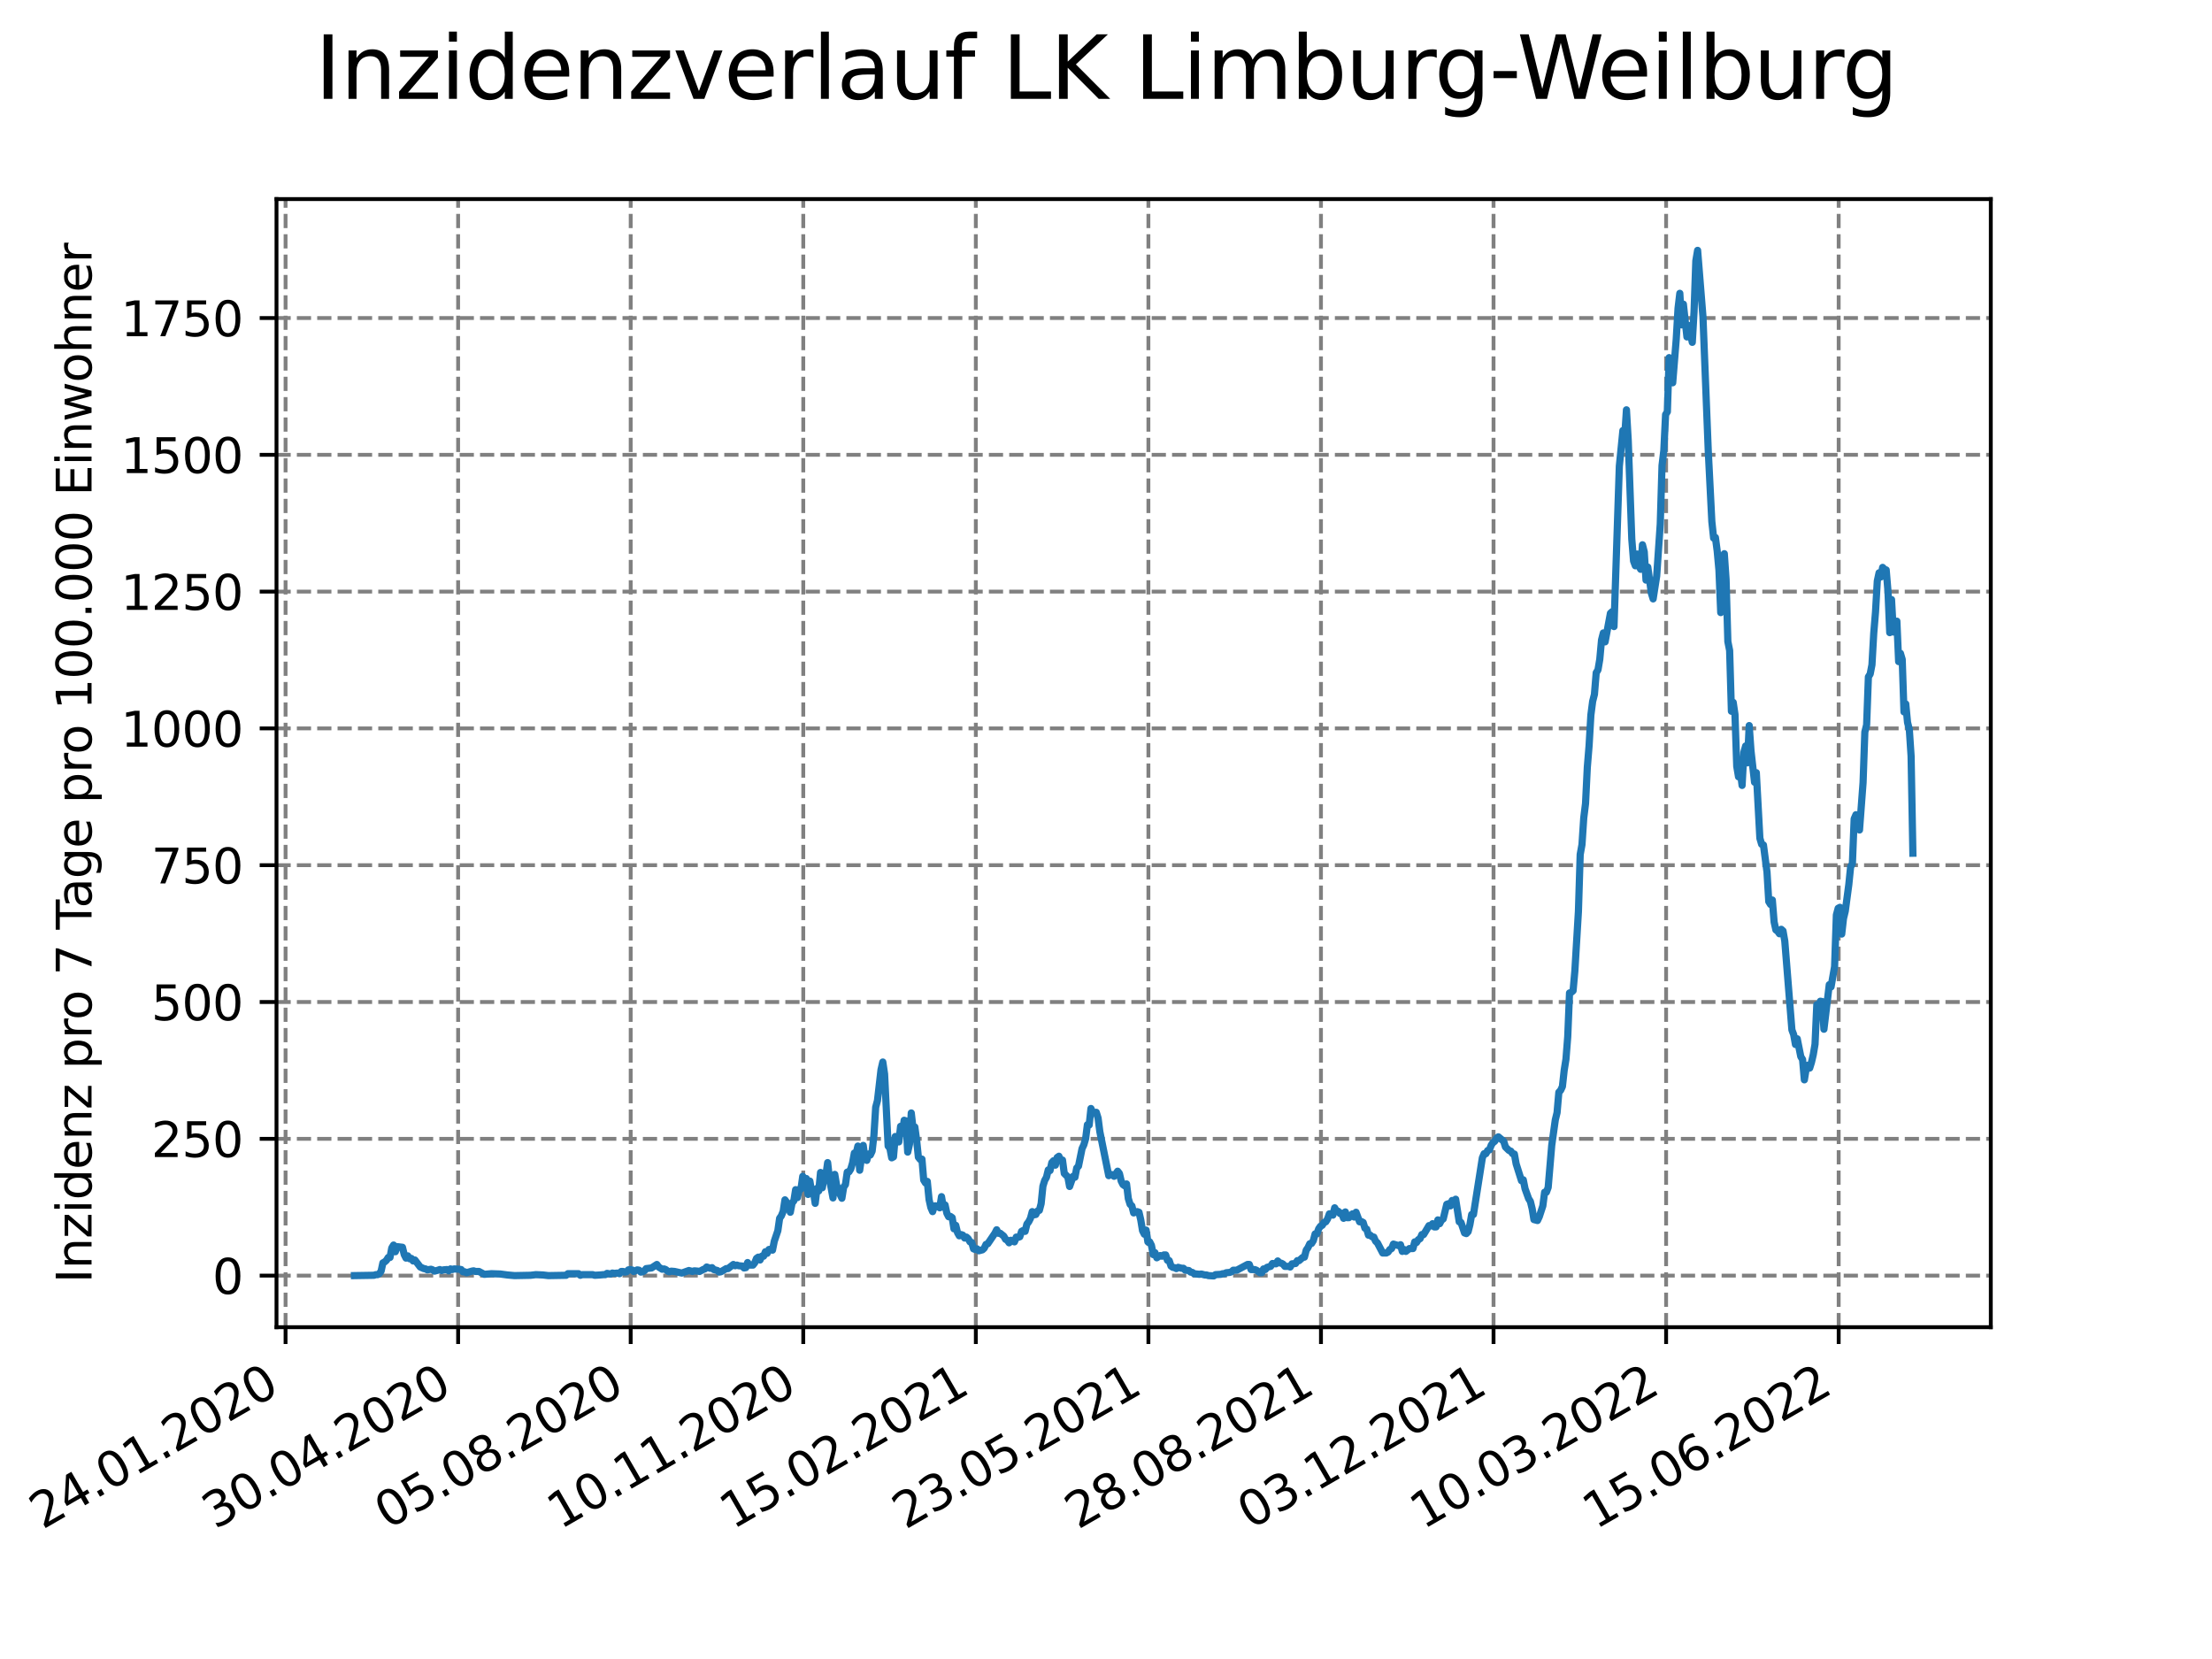 <?xml version="1.0" encoding="utf-8" standalone="no"?>
<!DOCTYPE svg PUBLIC "-//W3C//DTD SVG 1.1//EN"
  "http://www.w3.org/Graphics/SVG/1.1/DTD/svg11.dtd">
<svg xmlns:xlink="http://www.w3.org/1999/xlink" width="460.8pt" height="345.6pt" viewBox="0 0 460.8 345.6" xmlns="http://www.w3.org/2000/svg" version="1.1">
 <defs>
  <style type="text/css">*{stroke-linejoin: round; stroke-linecap: butt}</style>
 </defs>
 <g id="figure_1">
  <g id="patch_1">
   <path d="M 0 345.6 
L 460.8 345.6 
L 460.8 0 
L 0 0 
z
" style="fill: #ffffff"/>
  </g>
  <g id="axes_1">
   <g id="patch_2">
    <path d="M 57.6 276.48 
L 414.72 276.48 
L 414.72 41.472 
L 57.6 41.472 
z
" style="fill: #ffffff"/>
   </g>
   <g id="matplotlib.axis_1">
    <g id="xtick_1">
     <g id="line2d_1">
      <path d="M 59.487 276.48 
L 59.487 41.472 
" clip-path="url(#pd3e1dd0336)" style="fill: none; stroke-dasharray: 2.96,1.28; stroke-dashoffset: 0; stroke: #808080; stroke-width: 0.8"/>
     </g>
     <g id="line2d_2">
      <defs>
       <path id="madd7497036" d="M 0 0 
L 0 3.5 
" style="stroke: #000000; stroke-width: 0.8"/>
      </defs>
      <g>
       <use xlink:href="#madd7497036" x="59.487" y="276.48" style="stroke: #000000; stroke-width: 0.8"/>
      </g>
     </g>
     <g id="text_1">
      <!-- 24.01.2020 -->
      <g transform="translate(8.862 318.689)rotate(-30)scale(0.1 -0.1)">
       <defs>
        <path id="DejaVuSans-32" d="M 1228 531 
L 3431 531 
L 3431 0 
L 469 0 
L 469 531 
Q 828 903 1448 1529 
Q 2069 2156 2228 2338 
Q 2531 2678 2651 2914 
Q 2772 3150 2772 3378 
Q 2772 3750 2511 3984 
Q 2250 4219 1831 4219 
Q 1534 4219 1204 4116 
Q 875 4013 500 3803 
L 500 4441 
Q 881 4594 1212 4672 
Q 1544 4750 1819 4750 
Q 2544 4750 2975 4387 
Q 3406 4025 3406 3419 
Q 3406 3131 3298 2873 
Q 3191 2616 2906 2266 
Q 2828 2175 2409 1742 
Q 1991 1309 1228 531 
z
" transform="scale(0.016)"/>
        <path id="DejaVuSans-34" d="M 2419 4116 
L 825 1625 
L 2419 1625 
L 2419 4116 
z
M 2253 4666 
L 3047 4666 
L 3047 1625 
L 3713 1625 
L 3713 1100 
L 3047 1100 
L 3047 0 
L 2419 0 
L 2419 1100 
L 313 1100 
L 313 1709 
L 2253 4666 
z
" transform="scale(0.016)"/>
        <path id="DejaVuSans-2e" d="M 684 794 
L 1344 794 
L 1344 0 
L 684 0 
L 684 794 
z
" transform="scale(0.016)"/>
        <path id="DejaVuSans-30" d="M 2034 4250 
Q 1547 4250 1301 3770 
Q 1056 3291 1056 2328 
Q 1056 1369 1301 889 
Q 1547 409 2034 409 
Q 2525 409 2770 889 
Q 3016 1369 3016 2328 
Q 3016 3291 2770 3770 
Q 2525 4250 2034 4250 
z
M 2034 4750 
Q 2819 4750 3233 4129 
Q 3647 3509 3647 2328 
Q 3647 1150 3233 529 
Q 2819 -91 2034 -91 
Q 1250 -91 836 529 
Q 422 1150 422 2328 
Q 422 3509 836 4129 
Q 1250 4750 2034 4750 
z
" transform="scale(0.016)"/>
        <path id="DejaVuSans-31" d="M 794 531 
L 1825 531 
L 1825 4091 
L 703 3866 
L 703 4441 
L 1819 4666 
L 2450 4666 
L 2450 531 
L 3481 531 
L 3481 0 
L 794 0 
L 794 531 
z
" transform="scale(0.016)"/>
       </defs>
       <use xlink:href="#DejaVuSans-32"/>
       <use xlink:href="#DejaVuSans-34" x="63.623"/>
       <use xlink:href="#DejaVuSans-2e" x="127.246"/>
       <use xlink:href="#DejaVuSans-30" x="159.033"/>
       <use xlink:href="#DejaVuSans-31" x="222.656"/>
       <use xlink:href="#DejaVuSans-2e" x="286.279"/>
       <use xlink:href="#DejaVuSans-32" x="318.066"/>
       <use xlink:href="#DejaVuSans-30" x="381.689"/>
       <use xlink:href="#DejaVuSans-32" x="445.312"/>
       <use xlink:href="#DejaVuSans-30" x="508.936"/>
      </g>
     </g>
    </g>
    <g id="xtick_2">
     <g id="line2d_3">
      <path d="M 95.436 276.48 
L 95.436 41.472 
" clip-path="url(#pd3e1dd0336)" style="fill: none; stroke-dasharray: 2.96,1.28; stroke-dashoffset: 0; stroke: #808080; stroke-width: 0.8"/>
     </g>
     <g id="line2d_4">
      <g>
       <use xlink:href="#madd7497036" x="95.436" y="276.48" style="stroke: #000000; stroke-width: 0.8"/>
      </g>
     </g>
     <g id="text_2">
      <!-- 30.04.2020 -->
      <g transform="translate(44.811 318.689)rotate(-30)scale(0.1 -0.1)">
       <defs>
        <path id="DejaVuSans-33" d="M 2597 2516 
Q 3050 2419 3304 2112 
Q 3559 1806 3559 1356 
Q 3559 666 3084 287 
Q 2609 -91 1734 -91 
Q 1441 -91 1130 -33 
Q 819 25 488 141 
L 488 750 
Q 750 597 1062 519 
Q 1375 441 1716 441 
Q 2309 441 2620 675 
Q 2931 909 2931 1356 
Q 2931 1769 2642 2001 
Q 2353 2234 1838 2234 
L 1294 2234 
L 1294 2753 
L 1863 2753 
Q 2328 2753 2575 2939 
Q 2822 3125 2822 3475 
Q 2822 3834 2567 4026 
Q 2313 4219 1838 4219 
Q 1578 4219 1281 4162 
Q 984 4106 628 3988 
L 628 4550 
Q 988 4650 1302 4700 
Q 1616 4750 1894 4750 
Q 2613 4750 3031 4423 
Q 3450 4097 3450 3541 
Q 3450 3153 3228 2886 
Q 3006 2619 2597 2516 
z
" transform="scale(0.016)"/>
       </defs>
       <use xlink:href="#DejaVuSans-33"/>
       <use xlink:href="#DejaVuSans-30" x="63.623"/>
       <use xlink:href="#DejaVuSans-2e" x="127.246"/>
       <use xlink:href="#DejaVuSans-30" x="159.033"/>
       <use xlink:href="#DejaVuSans-34" x="222.656"/>
       <use xlink:href="#DejaVuSans-2e" x="286.279"/>
       <use xlink:href="#DejaVuSans-32" x="318.066"/>
       <use xlink:href="#DejaVuSans-30" x="381.689"/>
       <use xlink:href="#DejaVuSans-32" x="445.312"/>
       <use xlink:href="#DejaVuSans-30" x="508.936"/>
      </g>
     </g>
    </g>
    <g id="xtick_3">
     <g id="line2d_5">
      <path d="M 131.385 276.48 
L 131.385 41.472 
" clip-path="url(#pd3e1dd0336)" style="fill: none; stroke-dasharray: 2.96,1.28; stroke-dashoffset: 0; stroke: #808080; stroke-width: 0.8"/>
     </g>
     <g id="line2d_6">
      <g>
       <use xlink:href="#madd7497036" x="131.385" y="276.48" style="stroke: #000000; stroke-width: 0.8"/>
      </g>
     </g>
     <g id="text_3">
      <!-- 05.08.2020 -->
      <g transform="translate(80.76 318.689)rotate(-30)scale(0.1 -0.1)">
       <defs>
        <path id="DejaVuSans-35" d="M 691 4666 
L 3169 4666 
L 3169 4134 
L 1269 4134 
L 1269 2991 
Q 1406 3038 1543 3061 
Q 1681 3084 1819 3084 
Q 2600 3084 3056 2656 
Q 3513 2228 3513 1497 
Q 3513 744 3044 326 
Q 2575 -91 1722 -91 
Q 1428 -91 1123 -41 
Q 819 9 494 109 
L 494 744 
Q 775 591 1075 516 
Q 1375 441 1709 441 
Q 2250 441 2565 725 
Q 2881 1009 2881 1497 
Q 2881 1984 2565 2268 
Q 2250 2553 1709 2553 
Q 1456 2553 1204 2497 
Q 953 2441 691 2322 
L 691 4666 
z
" transform="scale(0.016)"/>
        <path id="DejaVuSans-38" d="M 2034 2216 
Q 1584 2216 1326 1975 
Q 1069 1734 1069 1313 
Q 1069 891 1326 650 
Q 1584 409 2034 409 
Q 2484 409 2743 651 
Q 3003 894 3003 1313 
Q 3003 1734 2745 1975 
Q 2488 2216 2034 2216 
z
M 1403 2484 
Q 997 2584 770 2862 
Q 544 3141 544 3541 
Q 544 4100 942 4425 
Q 1341 4750 2034 4750 
Q 2731 4750 3128 4425 
Q 3525 4100 3525 3541 
Q 3525 3141 3298 2862 
Q 3072 2584 2669 2484 
Q 3125 2378 3379 2068 
Q 3634 1759 3634 1313 
Q 3634 634 3220 271 
Q 2806 -91 2034 -91 
Q 1263 -91 848 271 
Q 434 634 434 1313 
Q 434 1759 690 2068 
Q 947 2378 1403 2484 
z
M 1172 3481 
Q 1172 3119 1398 2916 
Q 1625 2713 2034 2713 
Q 2441 2713 2670 2916 
Q 2900 3119 2900 3481 
Q 2900 3844 2670 4047 
Q 2441 4250 2034 4250 
Q 1625 4250 1398 4047 
Q 1172 3844 1172 3481 
z
" transform="scale(0.016)"/>
       </defs>
       <use xlink:href="#DejaVuSans-30"/>
       <use xlink:href="#DejaVuSans-35" x="63.623"/>
       <use xlink:href="#DejaVuSans-2e" x="127.246"/>
       <use xlink:href="#DejaVuSans-30" x="159.033"/>
       <use xlink:href="#DejaVuSans-38" x="222.656"/>
       <use xlink:href="#DejaVuSans-2e" x="286.279"/>
       <use xlink:href="#DejaVuSans-32" x="318.066"/>
       <use xlink:href="#DejaVuSans-30" x="381.689"/>
       <use xlink:href="#DejaVuSans-32" x="445.312"/>
       <use xlink:href="#DejaVuSans-30" x="508.936"/>
      </g>
     </g>
    </g>
    <g id="xtick_4">
     <g id="line2d_7">
      <path d="M 167.335 276.48 
L 167.335 41.472 
" clip-path="url(#pd3e1dd0336)" style="fill: none; stroke-dasharray: 2.96,1.28; stroke-dashoffset: 0; stroke: #808080; stroke-width: 0.8"/>
     </g>
     <g id="line2d_8">
      <g>
       <use xlink:href="#madd7497036" x="167.335" y="276.48" style="stroke: #000000; stroke-width: 0.8"/>
      </g>
     </g>
     <g id="text_4">
      <!-- 10.11.2020 -->
      <g transform="translate(116.709 318.689)rotate(-30)scale(0.1 -0.1)">
       <use xlink:href="#DejaVuSans-31"/>
       <use xlink:href="#DejaVuSans-30" x="63.623"/>
       <use xlink:href="#DejaVuSans-2e" x="127.246"/>
       <use xlink:href="#DejaVuSans-31" x="159.033"/>
       <use xlink:href="#DejaVuSans-31" x="222.656"/>
       <use xlink:href="#DejaVuSans-2e" x="286.279"/>
       <use xlink:href="#DejaVuSans-32" x="318.066"/>
       <use xlink:href="#DejaVuSans-30" x="381.689"/>
       <use xlink:href="#DejaVuSans-32" x="445.312"/>
       <use xlink:href="#DejaVuSans-30" x="508.936"/>
      </g>
     </g>
    </g>
    <g id="xtick_5">
     <g id="line2d_9">
      <path d="M 203.284 276.48 
L 203.284 41.472 
" clip-path="url(#pd3e1dd0336)" style="fill: none; stroke-dasharray: 2.96,1.28; stroke-dashoffset: 0; stroke: #808080; stroke-width: 0.8"/>
     </g>
     <g id="line2d_10">
      <g>
       <use xlink:href="#madd7497036" x="203.284" y="276.48" style="stroke: #000000; stroke-width: 0.8"/>
      </g>
     </g>
     <g id="text_5">
      <!-- 15.02.2021 -->
      <g transform="translate(152.659 318.689)rotate(-30)scale(0.1 -0.1)">
       <use xlink:href="#DejaVuSans-31"/>
       <use xlink:href="#DejaVuSans-35" x="63.623"/>
       <use xlink:href="#DejaVuSans-2e" x="127.246"/>
       <use xlink:href="#DejaVuSans-30" x="159.033"/>
       <use xlink:href="#DejaVuSans-32" x="222.656"/>
       <use xlink:href="#DejaVuSans-2e" x="286.279"/>
       <use xlink:href="#DejaVuSans-32" x="318.066"/>
       <use xlink:href="#DejaVuSans-30" x="381.689"/>
       <use xlink:href="#DejaVuSans-32" x="445.312"/>
       <use xlink:href="#DejaVuSans-31" x="508.936"/>
      </g>
     </g>
    </g>
    <g id="xtick_6">
     <g id="line2d_11">
      <path d="M 239.233 276.48 
L 239.233 41.472 
" clip-path="url(#pd3e1dd0336)" style="fill: none; stroke-dasharray: 2.96,1.28; stroke-dashoffset: 0; stroke: #808080; stroke-width: 0.8"/>
     </g>
     <g id="line2d_12">
      <g>
       <use xlink:href="#madd7497036" x="239.233" y="276.48" style="stroke: #000000; stroke-width: 0.8"/>
      </g>
     </g>
     <g id="text_6">
      <!-- 23.05.2021 -->
      <g transform="translate(188.608 318.689)rotate(-30)scale(0.1 -0.1)">
       <use xlink:href="#DejaVuSans-32"/>
       <use xlink:href="#DejaVuSans-33" x="63.623"/>
       <use xlink:href="#DejaVuSans-2e" x="127.246"/>
       <use xlink:href="#DejaVuSans-30" x="159.033"/>
       <use xlink:href="#DejaVuSans-35" x="222.656"/>
       <use xlink:href="#DejaVuSans-2e" x="286.279"/>
       <use xlink:href="#DejaVuSans-32" x="318.066"/>
       <use xlink:href="#DejaVuSans-30" x="381.689"/>
       <use xlink:href="#DejaVuSans-32" x="445.312"/>
       <use xlink:href="#DejaVuSans-31" x="508.936"/>
      </g>
     </g>
    </g>
    <g id="xtick_7">
     <g id="line2d_13">
      <path d="M 275.182 276.48 
L 275.182 41.472 
" clip-path="url(#pd3e1dd0336)" style="fill: none; stroke-dasharray: 2.96,1.28; stroke-dashoffset: 0; stroke: #808080; stroke-width: 0.8"/>
     </g>
     <g id="line2d_14">
      <g>
       <use xlink:href="#madd7497036" x="275.182" y="276.48" style="stroke: #000000; stroke-width: 0.8"/>
      </g>
     </g>
     <g id="text_7">
      <!-- 28.08.2021 -->
      <g transform="translate(224.557 318.689)rotate(-30)scale(0.1 -0.1)">
       <use xlink:href="#DejaVuSans-32"/>
       <use xlink:href="#DejaVuSans-38" x="63.623"/>
       <use xlink:href="#DejaVuSans-2e" x="127.246"/>
       <use xlink:href="#DejaVuSans-30" x="159.033"/>
       <use xlink:href="#DejaVuSans-38" x="222.656"/>
       <use xlink:href="#DejaVuSans-2e" x="286.279"/>
       <use xlink:href="#DejaVuSans-32" x="318.066"/>
       <use xlink:href="#DejaVuSans-30" x="381.689"/>
       <use xlink:href="#DejaVuSans-32" x="445.312"/>
       <use xlink:href="#DejaVuSans-31" x="508.936"/>
      </g>
     </g>
    </g>
    <g id="xtick_8">
     <g id="line2d_15">
      <path d="M 311.131 276.48 
L 311.131 41.472 
" clip-path="url(#pd3e1dd0336)" style="fill: none; stroke-dasharray: 2.96,1.28; stroke-dashoffset: 0; stroke: #808080; stroke-width: 0.8"/>
     </g>
     <g id="line2d_16">
      <g>
       <use xlink:href="#madd7497036" x="311.131" y="276.48" style="stroke: #000000; stroke-width: 0.8"/>
      </g>
     </g>
     <g id="text_8">
      <!-- 03.12.2021 -->
      <g transform="translate(260.506 318.689)rotate(-30)scale(0.1 -0.1)">
       <use xlink:href="#DejaVuSans-30"/>
       <use xlink:href="#DejaVuSans-33" x="63.623"/>
       <use xlink:href="#DejaVuSans-2e" x="127.246"/>
       <use xlink:href="#DejaVuSans-31" x="159.033"/>
       <use xlink:href="#DejaVuSans-32" x="222.656"/>
       <use xlink:href="#DejaVuSans-2e" x="286.279"/>
       <use xlink:href="#DejaVuSans-32" x="318.066"/>
       <use xlink:href="#DejaVuSans-30" x="381.689"/>
       <use xlink:href="#DejaVuSans-32" x="445.312"/>
       <use xlink:href="#DejaVuSans-31" x="508.936"/>
      </g>
     </g>
    </g>
    <g id="xtick_9">
     <g id="line2d_17">
      <path d="M 347.081 276.48 
L 347.081 41.472 
" clip-path="url(#pd3e1dd0336)" style="fill: none; stroke-dasharray: 2.96,1.28; stroke-dashoffset: 0; stroke: #808080; stroke-width: 0.8"/>
     </g>
     <g id="line2d_18">
      <g>
       <use xlink:href="#madd7497036" x="347.081" y="276.48" style="stroke: #000000; stroke-width: 0.8"/>
      </g>
     </g>
     <g id="text_9">
      <!-- 10.03.2022 -->
      <g transform="translate(296.455 318.689)rotate(-30)scale(0.1 -0.1)">
       <use xlink:href="#DejaVuSans-31"/>
       <use xlink:href="#DejaVuSans-30" x="63.623"/>
       <use xlink:href="#DejaVuSans-2e" x="127.246"/>
       <use xlink:href="#DejaVuSans-30" x="159.033"/>
       <use xlink:href="#DejaVuSans-33" x="222.656"/>
       <use xlink:href="#DejaVuSans-2e" x="286.279"/>
       <use xlink:href="#DejaVuSans-32" x="318.066"/>
       <use xlink:href="#DejaVuSans-30" x="381.689"/>
       <use xlink:href="#DejaVuSans-32" x="445.312"/>
       <use xlink:href="#DejaVuSans-32" x="508.936"/>
      </g>
     </g>
    </g>
    <g id="xtick_10">
     <g id="line2d_19">
      <path d="M 383.03 276.48 
L 383.03 41.472 
" clip-path="url(#pd3e1dd0336)" style="fill: none; stroke-dasharray: 2.96,1.28; stroke-dashoffset: 0; stroke: #808080; stroke-width: 0.8"/>
     </g>
     <g id="line2d_20">
      <g>
       <use xlink:href="#madd7497036" x="383.03" y="276.48" style="stroke: #000000; stroke-width: 0.8"/>
      </g>
     </g>
     <g id="text_10">
      <!-- 15.06.2022 -->
      <g transform="translate(332.405 318.689)rotate(-30)scale(0.1 -0.1)">
       <defs>
        <path id="DejaVuSans-36" d="M 2113 2584 
Q 1688 2584 1439 2293 
Q 1191 2003 1191 1497 
Q 1191 994 1439 701 
Q 1688 409 2113 409 
Q 2538 409 2786 701 
Q 3034 994 3034 1497 
Q 3034 2003 2786 2293 
Q 2538 2584 2113 2584 
z
M 3366 4563 
L 3366 3988 
Q 3128 4100 2886 4159 
Q 2644 4219 2406 4219 
Q 1781 4219 1451 3797 
Q 1122 3375 1075 2522 
Q 1259 2794 1537 2939 
Q 1816 3084 2150 3084 
Q 2853 3084 3261 2657 
Q 3669 2231 3669 1497 
Q 3669 778 3244 343 
Q 2819 -91 2113 -91 
Q 1303 -91 875 529 
Q 447 1150 447 2328 
Q 447 3434 972 4092 
Q 1497 4750 2381 4750 
Q 2619 4750 2861 4703 
Q 3103 4656 3366 4563 
z
" transform="scale(0.016)"/>
       </defs>
       <use xlink:href="#DejaVuSans-31"/>
       <use xlink:href="#DejaVuSans-35" x="63.623"/>
       <use xlink:href="#DejaVuSans-2e" x="127.246"/>
       <use xlink:href="#DejaVuSans-30" x="159.033"/>
       <use xlink:href="#DejaVuSans-36" x="222.656"/>
       <use xlink:href="#DejaVuSans-2e" x="286.279"/>
       <use xlink:href="#DejaVuSans-32" x="318.066"/>
       <use xlink:href="#DejaVuSans-30" x="381.689"/>
       <use xlink:href="#DejaVuSans-32" x="445.312"/>
       <use xlink:href="#DejaVuSans-32" x="508.936"/>
      </g>
     </g>
    </g>
   </g>
   <g id="matplotlib.axis_2">
    <g id="ytick_1">
     <g id="line2d_21">
      <path d="M 57.6 265.732 
L 414.72 265.732 
" clip-path="url(#pd3e1dd0336)" style="fill: none; stroke-dasharray: 2.96,1.28; stroke-dashoffset: 0; stroke: #808080; stroke-width: 0.8"/>
     </g>
     <g id="line2d_22">
      <defs>
       <path id="mca08afd556" d="M 0 0 
L -3.5 0 
" style="stroke: #000000; stroke-width: 0.8"/>
      </defs>
      <g>
       <use xlink:href="#mca08afd556" x="57.6" y="265.732" style="stroke: #000000; stroke-width: 0.8"/>
      </g>
     </g>
     <g id="text_11">
      <!-- 0 -->
      <g transform="translate(44.237 269.531)scale(0.1 -0.1)">
       <use xlink:href="#DejaVuSans-30"/>
      </g>
     </g>
    </g>
    <g id="ytick_2">
     <g id="line2d_23">
      <path d="M 57.6 237.234 
L 414.72 237.234 
" clip-path="url(#pd3e1dd0336)" style="fill: none; stroke-dasharray: 2.96,1.28; stroke-dashoffset: 0; stroke: #808080; stroke-width: 0.8"/>
     </g>
     <g id="line2d_24">
      <g>
       <use xlink:href="#mca08afd556" x="57.6" y="237.234" style="stroke: #000000; stroke-width: 0.8"/>
      </g>
     </g>
     <g id="text_12">
      <!-- 250 -->
      <g transform="translate(31.512 241.033)scale(0.1 -0.1)">
       <use xlink:href="#DejaVuSans-32"/>
       <use xlink:href="#DejaVuSans-35" x="63.623"/>
       <use xlink:href="#DejaVuSans-30" x="127.246"/>
      </g>
     </g>
    </g>
    <g id="ytick_3">
     <g id="line2d_25">
      <path d="M 57.6 208.736 
L 414.72 208.736 
" clip-path="url(#pd3e1dd0336)" style="fill: none; stroke-dasharray: 2.96,1.28; stroke-dashoffset: 0; stroke: #808080; stroke-width: 0.8"/>
     </g>
     <g id="line2d_26">
      <g>
       <use xlink:href="#mca08afd556" x="57.6" y="208.736" style="stroke: #000000; stroke-width: 0.8"/>
      </g>
     </g>
     <g id="text_13">
      <!-- 500 -->
      <g transform="translate(31.512 212.535)scale(0.1 -0.1)">
       <use xlink:href="#DejaVuSans-35"/>
       <use xlink:href="#DejaVuSans-30" x="63.623"/>
       <use xlink:href="#DejaVuSans-30" x="127.246"/>
      </g>
     </g>
    </g>
    <g id="ytick_4">
     <g id="line2d_27">
      <path d="M 57.6 180.238 
L 414.72 180.238 
" clip-path="url(#pd3e1dd0336)" style="fill: none; stroke-dasharray: 2.96,1.28; stroke-dashoffset: 0; stroke: #808080; stroke-width: 0.8"/>
     </g>
     <g id="line2d_28">
      <g>
       <use xlink:href="#mca08afd556" x="57.6" y="180.238" style="stroke: #000000; stroke-width: 0.8"/>
      </g>
     </g>
     <g id="text_14">
      <!-- 750 -->
      <g transform="translate(31.512 184.037)scale(0.1 -0.1)">
       <defs>
        <path id="DejaVuSans-37" d="M 525 4666 
L 3525 4666 
L 3525 4397 
L 1831 0 
L 1172 0 
L 2766 4134 
L 525 4134 
L 525 4666 
z
" transform="scale(0.016)"/>
       </defs>
       <use xlink:href="#DejaVuSans-37"/>
       <use xlink:href="#DejaVuSans-35" x="63.623"/>
       <use xlink:href="#DejaVuSans-30" x="127.246"/>
      </g>
     </g>
    </g>
    <g id="ytick_5">
     <g id="line2d_29">
      <path d="M 57.6 151.74 
L 414.72 151.74 
" clip-path="url(#pd3e1dd0336)" style="fill: none; stroke-dasharray: 2.96,1.28; stroke-dashoffset: 0; stroke: #808080; stroke-width: 0.8"/>
     </g>
     <g id="line2d_30">
      <g>
       <use xlink:href="#mca08afd556" x="57.6" y="151.74" style="stroke: #000000; stroke-width: 0.8"/>
      </g>
     </g>
     <g id="text_15">
      <!-- 1000 -->
      <g transform="translate(25.15 155.54)scale(0.1 -0.1)">
       <use xlink:href="#DejaVuSans-31"/>
       <use xlink:href="#DejaVuSans-30" x="63.623"/>
       <use xlink:href="#DejaVuSans-30" x="127.246"/>
       <use xlink:href="#DejaVuSans-30" x="190.869"/>
      </g>
     </g>
    </g>
    <g id="ytick_6">
     <g id="line2d_31">
      <path d="M 57.6 123.243 
L 414.72 123.243 
" clip-path="url(#pd3e1dd0336)" style="fill: none; stroke-dasharray: 2.96,1.28; stroke-dashoffset: 0; stroke: #808080; stroke-width: 0.8"/>
     </g>
     <g id="line2d_32">
      <g>
       <use xlink:href="#mca08afd556" x="57.6" y="123.243" style="stroke: #000000; stroke-width: 0.8"/>
      </g>
     </g>
     <g id="text_16">
      <!-- 1250 -->
      <g transform="translate(25.15 127.042)scale(0.1 -0.1)">
       <use xlink:href="#DejaVuSans-31"/>
       <use xlink:href="#DejaVuSans-32" x="63.623"/>
       <use xlink:href="#DejaVuSans-35" x="127.246"/>
       <use xlink:href="#DejaVuSans-30" x="190.869"/>
      </g>
     </g>
    </g>
    <g id="ytick_7">
     <g id="line2d_33">
      <path d="M 57.6 94.745 
L 414.72 94.745 
" clip-path="url(#pd3e1dd0336)" style="fill: none; stroke-dasharray: 2.96,1.28; stroke-dashoffset: 0; stroke: #808080; stroke-width: 0.8"/>
     </g>
     <g id="line2d_34">
      <g>
       <use xlink:href="#mca08afd556" x="57.6" y="94.745" style="stroke: #000000; stroke-width: 0.8"/>
      </g>
     </g>
     <g id="text_17">
      <!-- 1500 -->
      <g transform="translate(25.15 98.544)scale(0.1 -0.1)">
       <use xlink:href="#DejaVuSans-31"/>
       <use xlink:href="#DejaVuSans-35" x="63.623"/>
       <use xlink:href="#DejaVuSans-30" x="127.246"/>
       <use xlink:href="#DejaVuSans-30" x="190.869"/>
      </g>
     </g>
    </g>
    <g id="ytick_8">
     <g id="line2d_35">
      <path d="M 57.6 66.247 
L 414.72 66.247 
" clip-path="url(#pd3e1dd0336)" style="fill: none; stroke-dasharray: 2.96,1.28; stroke-dashoffset: 0; stroke: #808080; stroke-width: 0.8"/>
     </g>
     <g id="line2d_36">
      <g>
       <use xlink:href="#mca08afd556" x="57.6" y="66.247" style="stroke: #000000; stroke-width: 0.8"/>
      </g>
     </g>
     <g id="text_18">
      <!-- 1750 -->
      <g transform="translate(25.15 70.046)scale(0.1 -0.1)">
       <use xlink:href="#DejaVuSans-31"/>
       <use xlink:href="#DejaVuSans-37" x="63.623"/>
       <use xlink:href="#DejaVuSans-35" x="127.246"/>
       <use xlink:href="#DejaVuSans-30" x="190.869"/>
      </g>
     </g>
    </g>
    <g id="text_19">
     <!-- Inzidenz pro 7 Tage pro 100.000 Einwohner -->
     <g transform="translate(19.07 267.301)rotate(-90)scale(0.1 -0.1)">
      <defs>
       <path id="DejaVuSans-49" d="M 628 4666 
L 1259 4666 
L 1259 0 
L 628 0 
L 628 4666 
z
" transform="scale(0.016)"/>
       <path id="DejaVuSans-6e" d="M 3513 2113 
L 3513 0 
L 2938 0 
L 2938 2094 
Q 2938 2591 2744 2837 
Q 2550 3084 2163 3084 
Q 1697 3084 1428 2787 
Q 1159 2491 1159 1978 
L 1159 0 
L 581 0 
L 581 3500 
L 1159 3500 
L 1159 2956 
Q 1366 3272 1645 3428 
Q 1925 3584 2291 3584 
Q 2894 3584 3203 3211 
Q 3513 2838 3513 2113 
z
" transform="scale(0.016)"/>
       <path id="DejaVuSans-7a" d="M 353 3500 
L 3084 3500 
L 3084 2975 
L 922 459 
L 3084 459 
L 3084 0 
L 275 0 
L 275 525 
L 2438 3041 
L 353 3041 
L 353 3500 
z
" transform="scale(0.016)"/>
       <path id="DejaVuSans-69" d="M 603 3500 
L 1178 3500 
L 1178 0 
L 603 0 
L 603 3500 
z
M 603 4863 
L 1178 4863 
L 1178 4134 
L 603 4134 
L 603 4863 
z
" transform="scale(0.016)"/>
       <path id="DejaVuSans-64" d="M 2906 2969 
L 2906 4863 
L 3481 4863 
L 3481 0 
L 2906 0 
L 2906 525 
Q 2725 213 2448 61 
Q 2172 -91 1784 -91 
Q 1150 -91 751 415 
Q 353 922 353 1747 
Q 353 2572 751 3078 
Q 1150 3584 1784 3584 
Q 2172 3584 2448 3432 
Q 2725 3281 2906 2969 
z
M 947 1747 
Q 947 1113 1208 752 
Q 1469 391 1925 391 
Q 2381 391 2643 752 
Q 2906 1113 2906 1747 
Q 2906 2381 2643 2742 
Q 2381 3103 1925 3103 
Q 1469 3103 1208 2742 
Q 947 2381 947 1747 
z
" transform="scale(0.016)"/>
       <path id="DejaVuSans-65" d="M 3597 1894 
L 3597 1613 
L 953 1613 
Q 991 1019 1311 708 
Q 1631 397 2203 397 
Q 2534 397 2845 478 
Q 3156 559 3463 722 
L 3463 178 
Q 3153 47 2828 -22 
Q 2503 -91 2169 -91 
Q 1331 -91 842 396 
Q 353 884 353 1716 
Q 353 2575 817 3079 
Q 1281 3584 2069 3584 
Q 2775 3584 3186 3129 
Q 3597 2675 3597 1894 
z
M 3022 2063 
Q 3016 2534 2758 2815 
Q 2500 3097 2075 3097 
Q 1594 3097 1305 2825 
Q 1016 2553 972 2059 
L 3022 2063 
z
" transform="scale(0.016)"/>
       <path id="DejaVuSans-20" transform="scale(0.016)"/>
       <path id="DejaVuSans-70" d="M 1159 525 
L 1159 -1331 
L 581 -1331 
L 581 3500 
L 1159 3500 
L 1159 2969 
Q 1341 3281 1617 3432 
Q 1894 3584 2278 3584 
Q 2916 3584 3314 3078 
Q 3713 2572 3713 1747 
Q 3713 922 3314 415 
Q 2916 -91 2278 -91 
Q 1894 -91 1617 61 
Q 1341 213 1159 525 
z
M 3116 1747 
Q 3116 2381 2855 2742 
Q 2594 3103 2138 3103 
Q 1681 3103 1420 2742 
Q 1159 2381 1159 1747 
Q 1159 1113 1420 752 
Q 1681 391 2138 391 
Q 2594 391 2855 752 
Q 3116 1113 3116 1747 
z
" transform="scale(0.016)"/>
       <path id="DejaVuSans-72" d="M 2631 2963 
Q 2534 3019 2420 3045 
Q 2306 3072 2169 3072 
Q 1681 3072 1420 2755 
Q 1159 2438 1159 1844 
L 1159 0 
L 581 0 
L 581 3500 
L 1159 3500 
L 1159 2956 
Q 1341 3275 1631 3429 
Q 1922 3584 2338 3584 
Q 2397 3584 2469 3576 
Q 2541 3569 2628 3553 
L 2631 2963 
z
" transform="scale(0.016)"/>
       <path id="DejaVuSans-6f" d="M 1959 3097 
Q 1497 3097 1228 2736 
Q 959 2375 959 1747 
Q 959 1119 1226 758 
Q 1494 397 1959 397 
Q 2419 397 2687 759 
Q 2956 1122 2956 1747 
Q 2956 2369 2687 2733 
Q 2419 3097 1959 3097 
z
M 1959 3584 
Q 2709 3584 3137 3096 
Q 3566 2609 3566 1747 
Q 3566 888 3137 398 
Q 2709 -91 1959 -91 
Q 1206 -91 779 398 
Q 353 888 353 1747 
Q 353 2609 779 3096 
Q 1206 3584 1959 3584 
z
" transform="scale(0.016)"/>
       <path id="DejaVuSans-54" d="M -19 4666 
L 3928 4666 
L 3928 4134 
L 2272 4134 
L 2272 0 
L 1638 0 
L 1638 4134 
L -19 4134 
L -19 4666 
z
" transform="scale(0.016)"/>
       <path id="DejaVuSans-61" d="M 2194 1759 
Q 1497 1759 1228 1600 
Q 959 1441 959 1056 
Q 959 750 1161 570 
Q 1363 391 1709 391 
Q 2188 391 2477 730 
Q 2766 1069 2766 1631 
L 2766 1759 
L 2194 1759 
z
M 3341 1997 
L 3341 0 
L 2766 0 
L 2766 531 
Q 2569 213 2275 61 
Q 1981 -91 1556 -91 
Q 1019 -91 701 211 
Q 384 513 384 1019 
Q 384 1609 779 1909 
Q 1175 2209 1959 2209 
L 2766 2209 
L 2766 2266 
Q 2766 2663 2505 2880 
Q 2244 3097 1772 3097 
Q 1472 3097 1187 3025 
Q 903 2953 641 2809 
L 641 3341 
Q 956 3463 1253 3523 
Q 1550 3584 1831 3584 
Q 2591 3584 2966 3190 
Q 3341 2797 3341 1997 
z
" transform="scale(0.016)"/>
       <path id="DejaVuSans-67" d="M 2906 1791 
Q 2906 2416 2648 2759 
Q 2391 3103 1925 3103 
Q 1463 3103 1205 2759 
Q 947 2416 947 1791 
Q 947 1169 1205 825 
Q 1463 481 1925 481 
Q 2391 481 2648 825 
Q 2906 1169 2906 1791 
z
M 3481 434 
Q 3481 -459 3084 -895 
Q 2688 -1331 1869 -1331 
Q 1566 -1331 1297 -1286 
Q 1028 -1241 775 -1147 
L 775 -588 
Q 1028 -725 1275 -790 
Q 1522 -856 1778 -856 
Q 2344 -856 2625 -561 
Q 2906 -266 2906 331 
L 2906 616 
Q 2728 306 2450 153 
Q 2172 0 1784 0 
Q 1141 0 747 490 
Q 353 981 353 1791 
Q 353 2603 747 3093 
Q 1141 3584 1784 3584 
Q 2172 3584 2450 3431 
Q 2728 3278 2906 2969 
L 2906 3500 
L 3481 3500 
L 3481 434 
z
" transform="scale(0.016)"/>
       <path id="DejaVuSans-45" d="M 628 4666 
L 3578 4666 
L 3578 4134 
L 1259 4134 
L 1259 2753 
L 3481 2753 
L 3481 2222 
L 1259 2222 
L 1259 531 
L 3634 531 
L 3634 0 
L 628 0 
L 628 4666 
z
" transform="scale(0.016)"/>
       <path id="DejaVuSans-77" d="M 269 3500 
L 844 3500 
L 1563 769 
L 2278 3500 
L 2956 3500 
L 3675 769 
L 4391 3500 
L 4966 3500 
L 4050 0 
L 3372 0 
L 2619 2869 
L 1863 0 
L 1184 0 
L 269 3500 
z
" transform="scale(0.016)"/>
       <path id="DejaVuSans-68" d="M 3513 2113 
L 3513 0 
L 2938 0 
L 2938 2094 
Q 2938 2591 2744 2837 
Q 2550 3084 2163 3084 
Q 1697 3084 1428 2787 
Q 1159 2491 1159 1978 
L 1159 0 
L 581 0 
L 581 4863 
L 1159 4863 
L 1159 2956 
Q 1366 3272 1645 3428 
Q 1925 3584 2291 3584 
Q 2894 3584 3203 3211 
Q 3513 2838 3513 2113 
z
" transform="scale(0.016)"/>
      </defs>
      <use xlink:href="#DejaVuSans-49"/>
      <use xlink:href="#DejaVuSans-6e" x="29.492"/>
      <use xlink:href="#DejaVuSans-7a" x="92.871"/>
      <use xlink:href="#DejaVuSans-69" x="145.361"/>
      <use xlink:href="#DejaVuSans-64" x="173.145"/>
      <use xlink:href="#DejaVuSans-65" x="236.621"/>
      <use xlink:href="#DejaVuSans-6e" x="298.145"/>
      <use xlink:href="#DejaVuSans-7a" x="361.523"/>
      <use xlink:href="#DejaVuSans-20" x="414.014"/>
      <use xlink:href="#DejaVuSans-70" x="445.801"/>
      <use xlink:href="#DejaVuSans-72" x="509.277"/>
      <use xlink:href="#DejaVuSans-6f" x="548.141"/>
      <use xlink:href="#DejaVuSans-20" x="609.322"/>
      <use xlink:href="#DejaVuSans-37" x="641.109"/>
      <use xlink:href="#DejaVuSans-20" x="704.732"/>
      <use xlink:href="#DejaVuSans-54" x="736.52"/>
      <use xlink:href="#DejaVuSans-61" x="781.104"/>
      <use xlink:href="#DejaVuSans-67" x="842.383"/>
      <use xlink:href="#DejaVuSans-65" x="905.859"/>
      <use xlink:href="#DejaVuSans-20" x="967.383"/>
      <use xlink:href="#DejaVuSans-70" x="999.17"/>
      <use xlink:href="#DejaVuSans-72" x="1062.646"/>
      <use xlink:href="#DejaVuSans-6f" x="1101.51"/>
      <use xlink:href="#DejaVuSans-20" x="1162.691"/>
      <use xlink:href="#DejaVuSans-31" x="1194.479"/>
      <use xlink:href="#DejaVuSans-30" x="1258.102"/>
      <use xlink:href="#DejaVuSans-30" x="1321.725"/>
      <use xlink:href="#DejaVuSans-2e" x="1385.348"/>
      <use xlink:href="#DejaVuSans-30" x="1417.135"/>
      <use xlink:href="#DejaVuSans-30" x="1480.758"/>
      <use xlink:href="#DejaVuSans-30" x="1544.381"/>
      <use xlink:href="#DejaVuSans-20" x="1608.004"/>
      <use xlink:href="#DejaVuSans-45" x="1639.791"/>
      <use xlink:href="#DejaVuSans-69" x="1702.975"/>
      <use xlink:href="#DejaVuSans-6e" x="1730.758"/>
      <use xlink:href="#DejaVuSans-77" x="1794.137"/>
      <use xlink:href="#DejaVuSans-6f" x="1875.924"/>
      <use xlink:href="#DejaVuSans-68" x="1937.105"/>
      <use xlink:href="#DejaVuSans-6e" x="2000.484"/>
      <use xlink:href="#DejaVuSans-65" x="2063.863"/>
      <use xlink:href="#DejaVuSans-72" x="2125.387"/>
     </g>
    </g>
   </g>
   <g id="line2d_37">
    <path d="M 73.833 265.732 
L 77.909 265.665 
L 78.28 265.533 
L 78.651 265.533 
L 79.021 265.334 
L 79.392 264.803 
L 79.762 263.079 
L 80.133 262.88 
L 80.504 262.549 
L 80.874 261.952 
L 81.245 261.952 
L 81.616 259.963 
L 81.986 259.366 
L 82.357 260.758 
L 82.727 259.698 
L 83.839 259.83 
L 84.21 261.355 
L 84.58 262.085 
L 84.951 261.62 
L 85.322 262.217 
L 85.692 262.151 
L 86.063 262.681 
L 86.433 262.482 
L 87.545 263.941 
L 88.287 264.273 
L 88.657 264.339 
L 89.028 264.538 
L 89.769 264.405 
L 90.14 264.538 
L 90.51 264.803 
L 91.251 264.604 
L 91.622 264.472 
L 91.993 264.671 
L 92.363 264.538 
L 93.104 264.472 
L 93.475 264.737 
L 93.846 264.339 
L 94.216 264.472 
L 94.587 264.339 
L 95.699 264.405 
L 96.069 264.472 
L 96.44 264.936 
L 96.811 264.936 
L 97.181 265.135 
L 98.293 264.803 
L 98.664 264.737 
L 99.034 264.87 
L 99.775 264.87 
L 100.887 265.466 
L 101.628 265.4 
L 102.37 265.334 
L 104.223 265.4 
L 105.705 265.599 
L 106.446 265.665 
L 107.188 265.732 
L 110.523 265.665 
L 111.635 265.533 
L 113.117 265.599 
L 114.229 265.732 
L 117.935 265.665 
L 118.306 265.334 
L 120.53 265.334 
L 120.9 265.665 
L 121.271 265.533 
L 123.494 265.533 
L 123.865 265.665 
L 124.977 265.599 
L 125.718 265.533 
L 126.089 265.533 
L 126.459 265.267 
L 127.201 265.4 
L 127.571 265.201 
L 127.942 265.267 
L 128.683 265.201 
L 129.054 265.334 
L 129.424 264.87 
L 129.795 264.87 
L 130.165 265.002 
L 130.536 264.936 
L 130.907 264.538 
L 131.277 264.472 
L 131.648 264.538 
L 132.019 264.87 
L 132.76 264.538 
L 133.13 264.604 
L 133.501 265.002 
L 133.872 264.936 
L 134.242 264.737 
L 134.613 264.273 
L 135.725 264.14 
L 136.836 263.411 
L 137.207 263.941 
L 137.948 264.405 
L 138.319 264.339 
L 138.69 264.472 
L 139.06 264.803 
L 139.431 264.936 
L 139.801 264.803 
L 140.543 264.87 
L 142.025 265.201 
L 143.507 264.671 
L 144.249 264.87 
L 144.619 264.737 
L 145.36 264.803 
L 145.731 264.87 
L 146.472 264.472 
L 146.843 264.339 
L 147.214 263.941 
L 147.955 264.206 
L 148.325 264.074 
L 148.696 264.472 
L 149.437 264.671 
L 149.808 265.002 
L 150.178 264.936 
L 151.29 264.273 
L 151.661 264.273 
L 152.773 263.411 
L 153.143 263.676 
L 153.514 263.543 
L 153.885 263.676 
L 154.626 263.742 
L 154.996 264.14 
L 155.367 264.074 
L 155.738 263.013 
L 156.108 263.543 
L 156.849 263.543 
L 157.22 263.079 
L 157.591 262.151 
L 157.961 261.886 
L 158.332 262.482 
L 158.702 261.687 
L 159.073 261.687 
L 159.444 260.758 
L 159.814 261.09 
L 160.185 260.294 
L 160.556 260.228 
L 160.926 260.427 
L 161.297 258.57 
L 162.038 256.382 
L 162.409 253.796 
L 162.779 253.266 
L 163.15 252.337 
L 163.52 249.95 
L 163.891 250.481 
L 164.262 251.21 
L 164.632 252.536 
L 165.003 250.613 
L 165.373 250.149 
L 165.744 247.828 
L 166.115 249.486 
L 166.485 247.762 
L 166.856 247.696 
L 167.227 245.043 
L 167.597 247.165 
L 167.968 245.508 
L 168.338 248.823 
L 168.709 246.038 
L 169.08 248.293 
L 169.45 248.226 
L 169.821 250.68 
L 170.191 247.563 
L 170.562 248.094 
L 170.933 244.248 
L 171.303 247.431 
L 171.674 245.375 
L 172.044 244.778 
L 172.415 242.192 
L 172.786 245.508 
L 173.527 249.552 
L 173.897 244.646 
L 174.268 246.834 
L 175.009 248.823 
L 175.38 249.619 
L 175.751 247.298 
L 176.121 246.767 
L 176.492 244.181 
L 176.862 244.115 
L 177.233 243.518 
L 177.604 242.259 
L 177.974 240.203 
L 178.345 240.336 
L 178.715 238.744 
L 179.086 243.784 
L 179.827 238.612 
L 180.198 241.397 
L 180.568 241.728 
L 180.939 240.402 
L 181.31 240.601 
L 181.68 239.805 
L 182.051 236.556 
L 182.422 230.655 
L 182.792 229.262 
L 183.533 222.83 
L 183.904 221.239 
L 184.275 223.759 
L 185.016 238.744 
L 185.386 239.208 
L 185.757 241.198 
L 186.128 240.999 
L 186.498 236.755 
L 186.869 237.816 
L 187.239 237.882 
L 187.61 234.633 
L 187.981 236.092 
L 188.351 233.373 
L 188.722 233.506 
L 189.093 240.004 
L 189.463 238.346 
L 189.834 231.848 
L 190.204 235.097 
L 190.575 234.766 
L 190.946 237.484 
L 191.316 241.065 
L 191.687 241.529 
L 192.057 241.463 
L 192.428 245.839 
L 192.799 246.436 
L 193.169 246.104 
L 193.54 249.884 
L 193.91 251.542 
L 194.281 252.404 
L 194.652 251.21 
L 195.022 251.21 
L 195.393 251.343 
L 195.763 251.608 
L 196.134 249.287 
L 196.505 251.475 
L 196.875 251.011 
L 197.246 252.735 
L 197.617 253.465 
L 197.987 253.398 
L 198.358 253.663 
L 198.728 255.984 
L 199.099 255.255 
L 199.47 256.78 
L 199.84 257.443 
L 200.211 257.178 
L 200.581 257.31 
L 200.952 257.907 
L 201.323 257.708 
L 201.693 258.04 
L 202.064 258.703 
L 202.434 258.836 
L 202.805 260.162 
L 203.176 260.294 
L 203.546 260.162 
L 203.917 260.56 
L 204.658 260.361 
L 205.029 260.029 
L 205.399 259.233 
L 205.77 259.101 
L 207.252 256.913 
L 207.623 256.183 
L 207.994 256.913 
L 208.364 256.913 
L 209.105 257.509 
L 209.476 258.172 
L 209.847 258.371 
L 210.217 258.902 
L 210.588 258.371 
L 211.329 258.703 
L 211.7 257.708 
L 212.07 257.775 
L 212.441 257.642 
L 212.812 256.515 
L 213.182 256.316 
L 213.553 256.515 
L 213.923 254.99 
L 214.294 254.525 
L 214.665 253.796 
L 215.035 252.404 
L 215.406 253.067 
L 215.776 253 
L 216.147 252.271 
L 216.518 252.138 
L 216.888 250.746 
L 217.259 247.099 
L 217.629 245.905 
L 218 245.242 
L 218.371 243.717 
L 218.741 243.85 
L 219.112 242.192 
L 219.483 241.794 
L 219.853 242.723 
L 220.224 241.131 
L 220.594 240.866 
L 220.965 241.794 
L 221.336 241.662 
L 221.706 244.447 
L 222.447 245.176 
L 222.818 247.165 
L 223.559 245.043 
L 223.93 245.242 
L 224.3 243.319 
L 224.671 242.922 
L 225.412 239.275 
L 225.783 238.479 
L 226.154 237.219 
L 226.524 234.302 
L 226.895 234.368 
L 227.265 230.92 
L 227.636 231.782 
L 228.377 231.716 
L 228.748 232.909 
L 229.118 235.76 
L 230.971 244.911 
L 231.342 244.646 
L 231.713 244.712 
L 232.083 245.043 
L 232.825 243.983 
L 233.195 244.447 
L 233.566 246.038 
L 233.936 246.767 
L 234.307 247.033 
L 234.678 246.635 
L 235.048 249.685 
L 235.419 250.879 
L 235.789 251.21 
L 236.16 252.669 
L 236.901 252.404 
L 237.272 252.536 
L 237.642 254.128 
L 238.013 256.382 
L 238.384 257.111 
L 238.754 256.249 
L 239.125 258.703 
L 239.495 258.703 
L 239.866 259.432 
L 240.237 261.355 
L 240.607 260.957 
L 240.978 262.018 
L 241.719 261.554 
L 242.09 261.687 
L 242.46 261.422 
L 242.831 261.422 
L 243.202 262.549 
L 243.572 262.615 
L 243.943 263.742 
L 244.313 264.008 
L 244.684 264.074 
L 245.055 264.273 
L 245.425 264.008 
L 246.166 264.206 
L 246.537 264.206 
L 246.908 264.604 
L 247.649 264.671 
L 248.02 265.002 
L 248.39 265.068 
L 248.761 265.334 
L 249.873 265.466 
L 250.243 265.4 
L 250.984 265.599 
L 251.355 265.599 
L 251.726 265.732 
L 252.837 265.798 
L 253.208 265.533 
L 254.32 265.466 
L 254.691 265.334 
L 255.061 265.334 
L 255.432 265.135 
L 256.173 265.068 
L 256.544 264.936 
L 256.914 264.604 
L 257.655 264.604 
L 259.879 263.411 
L 260.25 263.411 
L 260.62 264.472 
L 261.361 264.472 
L 261.732 264.604 
L 262.473 265.135 
L 262.844 265.135 
L 263.215 264.339 
L 263.585 264.472 
L 263.956 264.008 
L 264.697 263.809 
L 265.068 263.212 
L 265.809 263.278 
L 266.179 262.681 
L 266.55 263.079 
L 266.921 263.146 
L 267.291 263.344 
L 267.662 263.809 
L 268.403 263.809 
L 268.774 263.941 
L 269.144 263.278 
L 269.886 263.212 
L 270.256 262.615 
L 270.627 262.615 
L 271.368 261.952 
L 271.739 261.886 
L 272.109 260.427 
L 272.48 259.896 
L 272.85 259.101 
L 273.221 259.034 
L 273.592 258.438 
L 273.962 257.045 
L 274.333 257.045 
L 274.703 255.984 
L 275.074 255.454 
L 275.445 255.255 
L 275.815 254.658 
L 276.186 254.525 
L 276.557 253.929 
L 276.927 252.868 
L 277.298 252.868 
L 277.668 253.133 
L 278.039 251.608 
L 278.41 252.271 
L 278.78 252.337 
L 279.151 252.801 
L 279.521 252.735 
L 279.892 253.796 
L 280.263 252.47 
L 280.633 253.663 
L 281.004 253.663 
L 281.745 252.868 
L 282.116 253.531 
L 282.486 252.536 
L 283.227 254.525 
L 283.598 254.459 
L 283.969 254.658 
L 284.339 255.852 
L 284.71 256.051 
L 285.081 257.31 
L 285.451 257.31 
L 285.822 257.642 
L 286.192 257.708 
L 286.563 258.57 
L 286.934 258.902 
L 288.045 261.024 
L 288.787 261.024 
L 289.157 260.825 
L 289.528 260.294 
L 289.898 260.095 
L 290.269 259.167 
L 291.381 259.499 
L 291.752 259.3 
L 292.122 260.692 
L 292.493 260.294 
L 292.863 260.692 
L 293.605 260.095 
L 294.346 260.095 
L 294.716 258.703 
L 295.087 258.836 
L 295.458 258.239 
L 295.828 258.04 
L 296.199 257.178 
L 296.569 257.178 
L 297.681 255.321 
L 298.052 255.387 
L 298.423 254.923 
L 298.793 255.586 
L 299.164 255.586 
L 299.534 254.128 
L 299.905 254.923 
L 300.276 254.194 
L 300.646 253.929 
L 301.387 250.879 
L 301.758 250.746 
L 302.129 251.21 
L 302.499 250.083 
L 302.87 250.282 
L 303.24 249.818 
L 303.982 254.525 
L 304.352 254.658 
L 305.093 256.846 
L 305.464 256.979 
L 305.835 256.581 
L 306.205 255.122 
L 306.576 253 
L 306.947 253 
L 308.8 241.198 
L 309.17 240.336 
L 309.541 240.336 
L 309.911 239.673 
L 310.282 239.54 
L 310.653 238.545 
L 311.023 238.015 
L 311.394 237.75 
L 311.764 237.087 
L 312.135 236.821 
L 313.247 237.75 
L 313.618 238.943 
L 314.359 239.673 
L 314.729 239.805 
L 315.1 240.336 
L 315.471 240.402 
L 315.841 242.457 
L 316.953 245.972 
L 317.324 245.773 
L 317.694 247.629 
L 318.435 249.685 
L 318.806 250.282 
L 319.177 251.807 
L 319.547 254.061 
L 320.289 254.26 
L 320.659 253.465 
L 321.4 251.21 
L 321.771 248.359 
L 322.142 248.359 
L 322.512 247.364 
L 323.253 238.612 
L 323.995 233.307 
L 324.365 231.782 
L 324.736 227.538 
L 325.106 227.14 
L 325.477 226.345 
L 325.848 222.963 
L 326.218 220.642 
L 326.589 215.934 
L 326.96 206.85 
L 327.33 206.718 
L 327.701 206.386 
L 328.071 202.275 
L 328.813 189.875 
L 329.183 178.006 
L 329.554 175.951 
L 329.924 170.381 
L 330.295 167.397 
L 330.666 159.838 
L 331.036 155.329 
L 331.407 148.964 
L 331.777 146.112 
L 332.148 144.654 
L 332.519 140.145 
L 332.889 139.548 
L 333.26 137.36 
L 333.63 133.315 
L 334.001 131.856 
L 334.372 133.713 
L 335.484 127.745 
L 335.854 127.414 
L 336.225 130.53 
L 337.337 97.111 
L 338.078 89.684 
L 338.448 91.011 
L 338.819 85.374 
L 339.19 91.74 
L 339.931 112.295 
L 340.301 116.871 
L 340.672 117.865 
L 341.043 115.412 
L 341.413 117.931 
L 341.784 118.595 
L 342.155 113.489 
L 342.525 114.948 
L 342.896 120.849 
L 343.266 118.13 
L 344.008 123.568 
L 344.378 124.761 
L 345.119 119.987 
L 345.861 109.179 
L 346.231 96.978 
L 346.602 93.862 
L 346.972 86.369 
L 347.343 85.772 
L 347.714 74.5 
L 348.084 77.683 
L 348.455 79.738 
L 349.196 70.588 
L 349.567 64.222 
L 349.937 61.106 
L 350.308 67.67 
L 350.679 63.36 
L 351.42 70.19 
L 351.79 67.803 
L 352.532 71.317 
L 352.902 64.952 
L 353.273 54.342 
L 353.643 52.154 
L 354.755 65.946 
L 355.867 94.061 
L 356.608 108.648 
L 356.979 112.096 
L 357.35 111.964 
L 357.72 114.749 
L 358.091 118.793 
L 358.461 127.612 
L 358.832 118.992 
L 359.203 115.345 
L 359.573 120.716 
L 359.944 133.646 
L 360.314 135.503 
L 360.685 148.168 
L 361.056 146.311 
L 361.426 148.831 
L 361.797 159.639 
L 362.167 161.827 
L 362.538 160.634 
L 362.909 163.618 
L 363.279 156.722 
L 363.65 155.395 
L 364.021 158.91 
L 364.391 151.152 
L 364.762 156.39 
L 365.503 162.954 
L 365.874 160.965 
L 366.615 174.625 
L 366.985 175.884 
L 367.356 176.017 
L 368.097 181.653 
L 368.468 187.82 
L 368.838 188.417 
L 369.209 187.488 
L 369.58 192.064 
L 369.95 193.721 
L 370.321 193.987 
L 370.692 194.517 
L 371.062 193.589 
L 371.433 193.92 
L 371.803 196.042 
L 373.286 214.542 
L 373.656 215.537 
L 374.027 217.592 
L 374.398 216.399 
L 375.139 220.112 
L 375.509 220.709 
L 375.88 224.952 
L 376.251 222.698 
L 376.621 221.902 
L 376.992 222.499 
L 377.362 221.305 
L 377.733 219.714 
L 378.104 217.526 
L 378.474 209.304 
L 378.845 209.768 
L 379.216 208.574 
L 379.586 208.641 
L 379.957 214.409 
L 381.069 205.126 
L 381.439 205.59 
L 382.18 201.347 
L 382.551 190.605 
L 382.922 189.212 
L 383.292 189.013 
L 383.663 194.583 
L 384.033 191.334 
L 384.404 189.809 
L 385.145 184.239 
L 385.516 180.592 
L 385.887 179.929 
L 386.257 170.58 
L 386.628 169.718 
L 386.998 170.646 
L 387.369 172.901 
L 388.11 163.021 
L 388.481 152.478 
L 388.851 151.019 
L 389.222 141.007 
L 389.593 140.41 
L 389.963 138.487 
L 390.334 131.922 
L 390.704 127.48 
L 391.075 121.048 
L 391.446 119.324 
L 391.816 120.186 
L 392.187 118.197 
L 392.558 118.595 
L 392.928 118.727 
L 393.299 123.17 
L 393.669 131.79 
L 394.04 124.894 
L 394.411 131.657 
L 394.781 130.729 
L 395.152 129.403 
L 395.522 137.824 
L 395.893 136.1 
L 396.264 137.36 
L 396.634 148.3 
L 397.005 146.643 
L 397.375 150.489 
L 397.746 151.947 
L 398.117 157.517 
L 398.487 177.741 
L 398.487 177.741 
" clip-path="url(#pd3e1dd0336)" style="fill: none; stroke: #1f77b4; stroke-width: 1.5; stroke-linecap: square"/>
   </g>
   <g id="patch_3">
    <path d="M 57.6 276.48 
L 57.6 41.472 
" style="fill: none; stroke: #000000; stroke-width: 0.8; stroke-linejoin: miter; stroke-linecap: square"/>
   </g>
   <g id="patch_4">
    <path d="M 414.72 276.48 
L 414.72 41.472 
" style="fill: none; stroke: #000000; stroke-width: 0.8; stroke-linejoin: miter; stroke-linecap: square"/>
   </g>
   <g id="patch_5">
    <path d="M 57.6 276.48 
L 414.72 276.48 
" style="fill: none; stroke: #000000; stroke-width: 0.8; stroke-linejoin: miter; stroke-linecap: square"/>
   </g>
   <g id="patch_6">
    <path d="M 57.6 41.472 
L 414.72 41.472 
" style="fill: none; stroke: #000000; stroke-width: 0.8; stroke-linejoin: miter; stroke-linecap: square"/>
   </g>
  </g>
  <g id="text_20">
   <!-- Inzidenzverlauf LK Limburg-Weilburg -->
   <g transform="translate(65.625 20.589)scale(0.18 -0.18)">
    <defs>
     <path id="DejaVuSans-76" d="M 191 3500 
L 800 3500 
L 1894 563 
L 2988 3500 
L 3597 3500 
L 2284 0 
L 1503 0 
L 191 3500 
z
" transform="scale(0.016)"/>
     <path id="DejaVuSans-6c" d="M 603 4863 
L 1178 4863 
L 1178 0 
L 603 0 
L 603 4863 
z
" transform="scale(0.016)"/>
     <path id="DejaVuSans-75" d="M 544 1381 
L 544 3500 
L 1119 3500 
L 1119 1403 
Q 1119 906 1312 657 
Q 1506 409 1894 409 
Q 2359 409 2629 706 
Q 2900 1003 2900 1516 
L 2900 3500 
L 3475 3500 
L 3475 0 
L 2900 0 
L 2900 538 
Q 2691 219 2414 64 
Q 2138 -91 1772 -91 
Q 1169 -91 856 284 
Q 544 659 544 1381 
z
M 1991 3584 
L 1991 3584 
z
" transform="scale(0.016)"/>
     <path id="DejaVuSans-66" d="M 2375 4863 
L 2375 4384 
L 1825 4384 
Q 1516 4384 1395 4259 
Q 1275 4134 1275 3809 
L 1275 3500 
L 2222 3500 
L 2222 3053 
L 1275 3053 
L 1275 0 
L 697 0 
L 697 3053 
L 147 3053 
L 147 3500 
L 697 3500 
L 697 3744 
Q 697 4328 969 4595 
Q 1241 4863 1831 4863 
L 2375 4863 
z
" transform="scale(0.016)"/>
     <path id="DejaVuSans-4c" d="M 628 4666 
L 1259 4666 
L 1259 531 
L 3531 531 
L 3531 0 
L 628 0 
L 628 4666 
z
" transform="scale(0.016)"/>
     <path id="DejaVuSans-4b" d="M 628 4666 
L 1259 4666 
L 1259 2694 
L 3353 4666 
L 4166 4666 
L 1850 2491 
L 4331 0 
L 3500 0 
L 1259 2247 
L 1259 0 
L 628 0 
L 628 4666 
z
" transform="scale(0.016)"/>
     <path id="DejaVuSans-6d" d="M 3328 2828 
Q 3544 3216 3844 3400 
Q 4144 3584 4550 3584 
Q 5097 3584 5394 3201 
Q 5691 2819 5691 2113 
L 5691 0 
L 5113 0 
L 5113 2094 
Q 5113 2597 4934 2840 
Q 4756 3084 4391 3084 
Q 3944 3084 3684 2787 
Q 3425 2491 3425 1978 
L 3425 0 
L 2847 0 
L 2847 2094 
Q 2847 2600 2669 2842 
Q 2491 3084 2119 3084 
Q 1678 3084 1418 2786 
Q 1159 2488 1159 1978 
L 1159 0 
L 581 0 
L 581 3500 
L 1159 3500 
L 1159 2956 
Q 1356 3278 1631 3431 
Q 1906 3584 2284 3584 
Q 2666 3584 2933 3390 
Q 3200 3197 3328 2828 
z
" transform="scale(0.016)"/>
     <path id="DejaVuSans-62" d="M 3116 1747 
Q 3116 2381 2855 2742 
Q 2594 3103 2138 3103 
Q 1681 3103 1420 2742 
Q 1159 2381 1159 1747 
Q 1159 1113 1420 752 
Q 1681 391 2138 391 
Q 2594 391 2855 752 
Q 3116 1113 3116 1747 
z
M 1159 2969 
Q 1341 3281 1617 3432 
Q 1894 3584 2278 3584 
Q 2916 3584 3314 3078 
Q 3713 2572 3713 1747 
Q 3713 922 3314 415 
Q 2916 -91 2278 -91 
Q 1894 -91 1617 61 
Q 1341 213 1159 525 
L 1159 0 
L 581 0 
L 581 4863 
L 1159 4863 
L 1159 2969 
z
" transform="scale(0.016)"/>
     <path id="DejaVuSans-2d" d="M 313 2009 
L 1997 2009 
L 1997 1497 
L 313 1497 
L 313 2009 
z
" transform="scale(0.016)"/>
     <path id="DejaVuSans-57" d="M 213 4666 
L 850 4666 
L 1831 722 
L 2809 4666 
L 3519 4666 
L 4500 722 
L 5478 4666 
L 6119 4666 
L 4947 0 
L 4153 0 
L 3169 4050 
L 2175 0 
L 1381 0 
L 213 4666 
z
" transform="scale(0.016)"/>
    </defs>
    <use xlink:href="#DejaVuSans-49"/>
    <use xlink:href="#DejaVuSans-6e" x="29.492"/>
    <use xlink:href="#DejaVuSans-7a" x="92.871"/>
    <use xlink:href="#DejaVuSans-69" x="145.361"/>
    <use xlink:href="#DejaVuSans-64" x="173.145"/>
    <use xlink:href="#DejaVuSans-65" x="236.621"/>
    <use xlink:href="#DejaVuSans-6e" x="298.145"/>
    <use xlink:href="#DejaVuSans-7a" x="361.523"/>
    <use xlink:href="#DejaVuSans-76" x="414.014"/>
    <use xlink:href="#DejaVuSans-65" x="473.193"/>
    <use xlink:href="#DejaVuSans-72" x="534.717"/>
    <use xlink:href="#DejaVuSans-6c" x="575.83"/>
    <use xlink:href="#DejaVuSans-61" x="603.613"/>
    <use xlink:href="#DejaVuSans-75" x="664.893"/>
    <use xlink:href="#DejaVuSans-66" x="728.271"/>
    <use xlink:href="#DejaVuSans-20" x="763.477"/>
    <use xlink:href="#DejaVuSans-4c" x="795.264"/>
    <use xlink:href="#DejaVuSans-4b" x="850.977"/>
    <use xlink:href="#DejaVuSans-20" x="916.553"/>
    <use xlink:href="#DejaVuSans-4c" x="948.34"/>
    <use xlink:href="#DejaVuSans-69" x="1004.053"/>
    <use xlink:href="#DejaVuSans-6d" x="1031.836"/>
    <use xlink:href="#DejaVuSans-62" x="1129.248"/>
    <use xlink:href="#DejaVuSans-75" x="1192.725"/>
    <use xlink:href="#DejaVuSans-72" x="1256.104"/>
    <use xlink:href="#DejaVuSans-67" x="1295.467"/>
    <use xlink:href="#DejaVuSans-2d" x="1358.943"/>
    <use xlink:href="#DejaVuSans-57" x="1391.027"/>
    <use xlink:href="#DejaVuSans-65" x="1484.029"/>
    <use xlink:href="#DejaVuSans-69" x="1545.553"/>
    <use xlink:href="#DejaVuSans-6c" x="1573.336"/>
    <use xlink:href="#DejaVuSans-62" x="1601.119"/>
    <use xlink:href="#DejaVuSans-75" x="1664.596"/>
    <use xlink:href="#DejaVuSans-72" x="1727.975"/>
    <use xlink:href="#DejaVuSans-67" x="1767.338"/>
   </g>
  </g>
 </g>
 <defs>
  <clipPath id="pd3e1dd0336">
   <rect x="57.6" y="41.472" width="357.12" height="235.008"/>
  </clipPath>
 </defs>
</svg>

